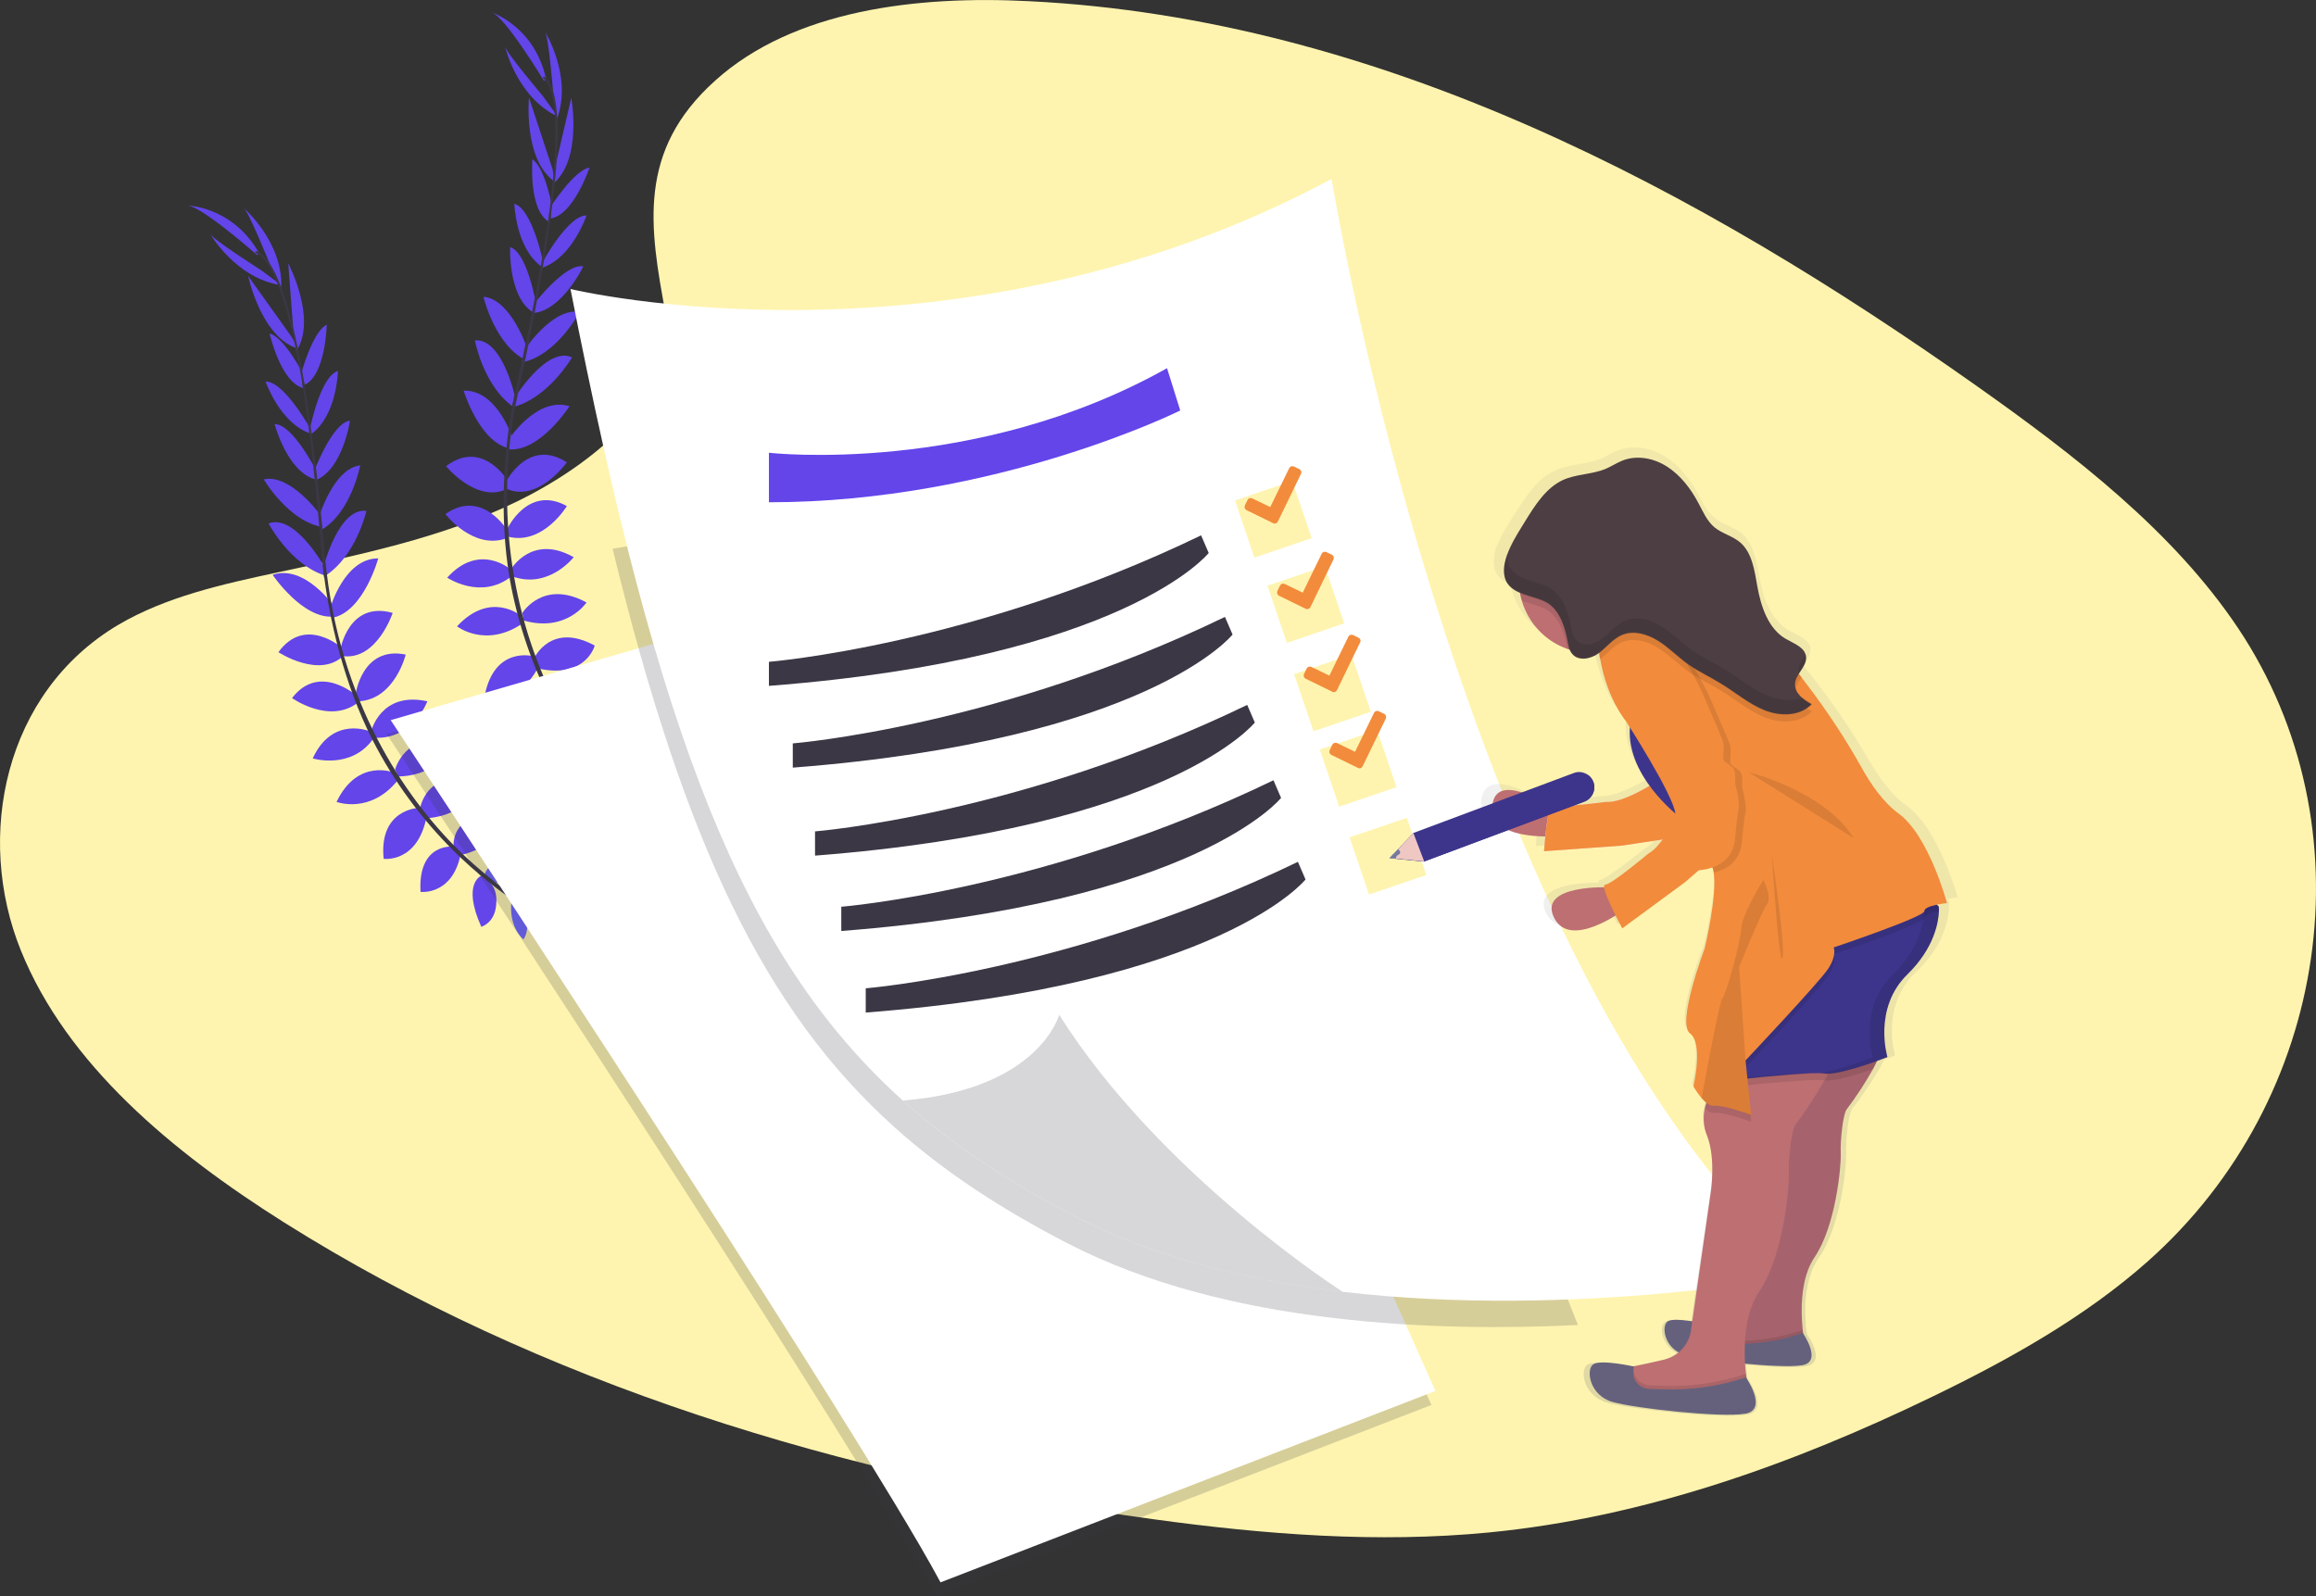 <?xml version="1.0" encoding="utf-8"?>
<!-- Generator: Adobe Illustrator 22.0.1, SVG Export Plug-In . SVG Version: 6.00 Build 0)  -->
<svg version="1.1" id="_x35_9904e4f-d552-4f96-882a-6a294bb87dd0"
	 xmlns="http://www.w3.org/2000/svg" xmlns:xlink="http://www.w3.org/1999/xlink" x="0px" y="0px" viewBox="0 0 1155.4 796.5"
	 style="enable-background:new 0 0 1155.4 796.5;" xml:space="preserve">
<rect x="0" y="0" width="1155.4" height="796.5" fill="#333333" stroke="none"/>
<style type="text/css">
	.st0{fill:#FEF4AF;enable-background:new    ;}
	.st1{fill:#6C63FF;}
	.st2{fill:#6345EA;enable-background:new    ;}
	.st3{fill:#3B3745;enable-background:new    ;}
	.st4{fill:#6345EA;}
	.st5{opacity:0.2;fill:#3B3745;enable-background:new    ;}
	.st6{fill:#FFFFFF;}
	.st7{fill:url(#SVGID_1_);}
	.st8{fill:#A5636D;}
	.st9{opacity:5.000000e-02;fill:#BE6F72;enable-background:new    ;}
	.st10{opacity:0.1;enable-background:new    ;}
	.st11{fill:#65617D;}
	.st12{fill:#BE6F72;}
	.st13{fill:#3D358B;}
	.st14{fill:none;}
	.st15{opacity:0.1;}
	.st16{fill:#F7CDDD;}
	.st17{fill:#F28B3C;}
	.st18{fill:#4C3E42;}
	.st19{fill:#EFC8C4;}
	.st20{fill:#727A9C;}
</style>
<title>to do list</title>
<path class="st0" d="M356.8,40.2C396,4.9,457.5-2.3,513.5,0.6c175.9,8.8,334.7,94.6,472.1,191.6c49.7,35.1,98.7,73,131,121.3
	c65.7,98.5,46.2,234.8-45.2,315.9c-31.1,27.6-68.8,48.8-107.5,67.5c-68.8,33.3-143,60.1-221.1,67.7c-55.7,5.4-112,1-167.4-6.6
	c-154.6-21.2-306.5-68-433.7-148.1C86,574.8,33.4,531.1,10.4,474.2S2.1,345.4,59.1,311.7c23.6-13.9,51.7-20.2,79.3-26.1
	c40.6-8.7,81.9-17.2,118.5-34.9c37.9-18.2,82.7-53.5,75.2-93.9C324.1,113.5,317.6,75.4,356.8,40.2z"/>
<path class="st1" d="M256.7,447.8c0,0,10.4-7.4,21.1-2.8c0,0-3,6.4-16.4,6.3L256.7,447.8z"/>
<path class="st1" d="M255.4,448.2c0,0-2.8,12.5,5.7,20.5c0,0,4.7-5.3-0.6-17.5L255.4,448.2z"/>
<path class="st1" d="M241.7,436.9c0,0,0.4-10.5,24.2-7.9c0,0,0.4,6.8-7.8,10.3C249.9,442.8,246,440.2,241.7,436.9z"/>
<path class="st2" d="M240.2,436.9c0,0-9.9,3.6-0.1,25.5c0,0,6.5-1.7,7.4-10.6S244.7,440,240.2,436.9z"/>
<path class="st2" d="M226.3,422.5c0,0-2-17.2,22.2-16.4c0,0,2.3,15.5-17.8,20.3L226.3,422.5z"/>
<path class="st2" d="M209.5,403.7c0,0,2.6-19.7,27-14.8c0,0,0.7,16.9-22.8,19.3L209.5,403.7z"/>
<path class="st2" d="M197.1,384c0,0,4.8-19.3,29-14.5c0,0-5,17.4-27.3,17.9L197.1,384z"/>
<path class="st2" d="M185.2,364.8c0,0,4.7-20,28-14.9c0,0-7,19.1-26.4,18.2L185.2,364.8z"/>
<path class="st2" d="M177.4,346.4c0,0,3.2-24.3,25-19.8c0,0-5.4,22.2-23.3,23.3L177.4,346.4z"/>
<path class="st2" d="M169.8,324.1c0,0,4.1-24.5,26.1-18.3c0,0-7.7,23.4-24.5,21.6L169.8,324.1z"/>
<path class="st2" d="M164.8,303.2c0,0,7-24.7,23.9-24.6c0,0-7.1,26-22.3,29.5L164.8,303.2z"/>
<path class="st2" d="M161.4,282.8c0,0,7.5-29.7,21.4-27.9c0,0-5.1,22.6-20.7,32.5L161.4,282.8z"/>
<path class="st2" d="M159,258.4c0,0,7.2-24.7,20.7-26.2c0,0-4.6,24.3-20.1,32.6L159,258.4z"/>
<path class="st2" d="M156.5,235.7c0,0,9.2-24.9,18.1-25.8c0,0-3.5,24.2-17.1,29.7L156.5,235.7z"/>
<path class="st2" d="M154.5,214.5c0,0,5.2-26.8,14.1-29.4c0,0-0.4,21.8-13.1,31.3L154.5,214.5z"/>
<path class="st2" d="M150.1,186.9c0,0,5.7-21.4,12.9-24.9c0,0-0.5,25-11,30L150.1,186.9z"/>
<path class="st2" d="M146.6,168.7l-2.8-37.3c0,0,14.6,27.7,4,43.8L146.6,168.7z"/>
<path class="st2" d="M134.7,132c0,0-10.8-26.9-13.2-28.3c0,0,19.8,17,18.8,39.8L134.7,132z"/>
<path class="st2" d="M225.6,422.4c0,0-17.2-1.6-15.8,22.6c0,0,15.6,1.9,19.9-18.3L225.6,422.4z"/>
<path class="st2" d="M208.7,403.1c0,0-19.8,0.7-17.3,25.4c0,0,16.8,2.3,21.4-20.9L208.7,403.1z"/>
<path class="st2" d="M196.9,385.6c0,0-18.3-7.8-29,14.5c0,0,16.9,6.4,30.7-11L196.9,385.6z"/>
<path class="st2" d="M184.8,365c0,0-18.8-8.3-28.8,13.4c0,0,19.4,5.9,30.4-10.1L184.8,365z"/>
<path class="st2" d="M177.6,346.9c0,0-18.4-16.3-31.9,1.4c0,0,18.6,13.2,32.8,2.3L177.6,346.9z"/>
<path class="st2" d="M170.8,323.4c0,0-18.5-16.6-31.9,2c0,0,20.6,13.5,32.6,1.6L170.8,323.4z"/>
<path class="st2" d="M166.6,302.5c0,0-14.6-21.1-30.6-15.7c0,0,15.1,22.4,30.6,20.8L166.6,302.5z"/>
<path class="st2" d="M161.8,282.7c0,0-14.9-26.7-27.8-21.5c0,0,10.8,20.6,28.3,26L161.8,282.7z"/>
<path class="st2" d="M159.9,257c0,0-15.1-20.9-28.3-17.8c0,0,12.5,21.3,29.9,23.9L159.9,257z"/>
<path class="st2" d="M157.9,235.1c0,0-11.9-23.6-20.9-23.5c0,0,6.2,23.7,20.3,27.6L157.9,235.1z"/>
<path class="st2" d="M154.9,214c0,0-13.2-23.9-22.4-23.6c0,0,7.1,20.6,22.1,25.8L154.9,214z"/>
<path class="st2" d="M152.1,188.2c0,0-9.9-19.8-17.6-21.8c0,0,5.5,24.4,16.8,27.2L152.1,188.2z"/>
<path class="st2" d="M145.5,168.1l-21.7-30.4c0,0,6.4,30.6,24.9,36.3L145.5,168.1z"/>
<path class="st2" d="M130.1,134.7c0,0-24.4-15.5-25.4-18.2c0,0,13,22.6,35.7,25.8L130.1,134.7z"/>
<path class="st2" d="M128.4,127.4c0,0-28.4-25.2-35.3-24.9c0,0,22.6,0.2,36,23.5L128.4,127.4z"/>
<path class="st3" d="M152,192.2l-1,0.2c-6.7-40.1-15.1-63.5-23.7-66.2l0.3-1C136.7,128,145.2,151.2,152,192.2z"/>
<path class="st3" d="M163.2,288.1l-1.5,0.2c-0.5-3.7-0.9-7.6-1.2-11.4c-2.7-33.3-6.1-63.8-9.9-86.6l0.8-1.1
	c3.8,22.9,7.9,54.3,10.6,87.6C162.4,280.6,162.8,284.4,163.2,288.1z"/>
<path class="st3" d="M285.5,465.9c-0.3-0.1-27.2-10.9-55.8-38.1c-16.7-15.9-30.9-34.4-41.8-54.7c-13.7-25.4-22.7-57-26.5-87.8
	l1.6,0.7c8.5,69.2,41.9,115.4,68,140.3c28.3,26.9,55,37.7,55.2,37.8L285.5,465.9z"/>
<path class="st4" d="M298.5,384.5c0,0,12.1-4,21,3.6c0,0-4.8,5.2-17.5,1.1L298.5,384.5z"/>
<path class="st4" d="M297.2,384.5c0,0-6.3,11.1-0.7,21.3c0,0,6-3.6,4.6-16.9L297.2,384.5z"/>
<path class="st4" d="M287.5,369.6c0,0,3.5-9.9,25.5-0.4c0,0-1.6,6.6-10.5,7.5S290.6,374,287.5,369.6z"/>
<path class="st4" d="M286.1,369.1c0,0-10.5,0.5-7.7,24.3c0,0,6.8,0.3,10.2-7.9S289.4,373.4,286.1,369.1z"/>
<path class="st4" d="M277,351.2c0,0,3.2-17,26.1-9c0,0-2.4,15.5-23,14.1L277,351.2z"/>
<path class="st4" d="M266.6,328.2c0,0,8.3-18,30.1-6.1c0,0-4.3,16.4-27.5,11.6L266.6,328.2z"/>
<path class="st4" d="M260.6,305.8c0,0,10.4-17,32-5.2c0,0-10,15.1-31.4,9L260.6,305.8z"/>
<path class="st4" d="M255,283.9c0,0,10.4-17.7,31.2-5.9c0,0-12.4,16.1-30.6,9.6L255,283.9z"/>
<path class="st4" d="M253,264c0,0,10.3-22.3,29.8-11.5c0,0-11.8,19.6-29.2,15.3L253,264z"/>
<path class="st4" d="M252.4,240.4c0,0,11.2-22.2,30.4-9.7c0,0-14.3,20-29.8,13.3L252.4,240.4z"/>
<path class="st4" d="M253.9,219.1c0,0,14-21.5,30.2-16.4c0,0-14.6,22.7-30.1,21.5L253.9,219.1z"/>
<path class="st4" d="M256.7,198.6c0,0,16-26.1,28.7-20.3c0,0-11.6,20.1-29.4,24.8L256.7,198.6z"/>
<path class="st4" d="M261.6,174.6c0,0,14.2-21.5,27.6-18.9c0,0-11.6,21.8-28.9,25.1L261.6,174.6z"/>
<path class="st4" d="M266,152.1c0,0,16.1-21,25-19.2c0,0-10.5,22.1-25.1,23.3L266,152.1z"/>
<path class="st4" d="M270.4,131.3c0,0,12.9-24,22.2-23.8c0,0-6.9,20.7-21.8,26L270.4,131.3z"/>
<path class="st4" d="M274.4,103.6c0,0,11.9-18.7,19.7-20c0,0-7.9,23.7-19.4,25.4L274.4,103.6z"/>
<path class="st4" d="M276.5,85.2l8.5-36.4c0,0,5.7,30.8-9.2,43L276.5,85.2z"/>
<path class="st4" d="M276,46.7c0,0-2.3-28.9-4.2-31c0,0,13.9,22.1,6.1,43.6L276,46.7z"/>
<path class="st4" d="M276.4,351c0,0-16-6.6-21.8,16.9c0,0,14.3,6.5,24.4-11.6L276.4,351z"/>
<path class="st4" d="M266,327.4c0,0-19.1-5.2-24.1,19.2c0,0,15.3,7.2,26.6-13.6L266,327.4z"/>
<path class="st4" d="M260,307.3c0,0-15.2-12.9-32,5.2c0,0,14.2,11.1,32.6-1.4L260,307.3z"/>
<path class="st4" d="M254.6,284c0,0-15.5-13.5-31.5,4.2c0,0,16.8,11.4,32-0.6L254.6,284z"/>
<path class="st4" d="M253.1,264.6c0,0-12.7-21-30.9-8.1c0,0,13.9,18.2,30.7,12L253.1,264.6z"/>
<path class="st4" d="M253.5,240.1c0,0-12.7-21.4-31-7.5c0,0,15.6,19,30.7,11.2L253.5,240.1z"/>
<path class="st4" d="M255.8,218.9c0,0-7.6-24.5-24.5-24c0,0,7.8,25.9,23.1,28.9L255.8,218.9z"/>
<path class="st4" d="M257.1,198.6c0,0-6.3-29.9-20.2-28.8c0,0,4.2,22.8,19.3,33.3L257.1,198.6z"/>
<path class="st4" d="M262.9,173.5c0,0-8.2-24.4-21.7-25.4c0,0,5.6,24.1,21.4,31.8L262.9,173.5z"/>
<path class="st4" d="M267.5,152c0,0-4.4-26.1-13-28.7c0,0-1.1,24.5,11.2,32.4L267.5,152z"/>
<path class="st4" d="M271,130.9c0,0-5.5-26.8-14.4-29.2c0,0,0.6,21.8,13.4,31.2L271,130.9z"/>
<path class="st4" d="M275.9,105.6c0,0-3.6-21.9-10.3-26.1c0,0-2,24.9,8,31L275.9,105.6z"/>
<path class="st4" d="M275.6,84.2l-11.7-35.5c0,0-3,31.1,13,42.1L275.6,84.2z"/>
<path class="st4" d="M270.8,47.9c0,0-18.7-22.1-18.9-24.9c0,0,5.7,25.4,26.4,35.2L270.8,47.9z"/>
<path class="st4" d="M271.4,40.4c0,0-19.6-32.5-26.3-34.3c0,0,21.5,6.9,27.3,33.2L271.4,40.4z"/>
<path class="st3" d="M274.6,109.2l-1-0.1c5.5-40.2,4.5-65.2-2.9-70.2l0.6-0.8C279.2,43.4,280.3,68.1,274.6,109.2z"/>
<path class="st3" d="M256.8,204.2l-1.5-0.3c0.7-3.7,1.4-7.5,2.3-11.2c7.3-32.6,13.1-62.7,16.3-85.6l1.1-0.8
	c-3.2,23-8.6,54.1-15.9,86.8C258.3,196.7,257.5,200.5,256.8,204.2z"/>
<path class="st3" d="M320.7,410.3c-0.2-0.2-22.7-18.5-42-53c-11.3-20.2-19.2-42-23.7-64.7c-5.5-28.3-4.7-61.1,0.8-91.7l1.3,1.1
	c-12.5,68.6,5.7,122.7,23.2,154.2c19,34.1,41.3,52.3,41.5,52.5L320.7,410.3z"/>
<path class="st5" d="M714.1,701l-100.3,38.8l-146.6,56.7c-5.5-10.3-13.7-24.3-23.8-41c-34.7-57.5-92.2-147.1-143.3-225.7
	c-57.6-88.6-107.2-163.5-107.2-163.5l35.9-10.4L522,270.8L714.1,701z"/>
<path class="st6" d="M716.1,694l-100.3,38.8l-146.6,56.7c-5.5-10.3-13.7-24.3-23.8-41c-34.7-57.5-92.2-147.1-143.3-225.7
	c-57.6-88.6-107.2-163.5-107.2-163.5l35.9-10.4L524,263.8L716.1,694z"/>
<path class="st5" d="M787.2,661.1c-36.7,1.8-79.1,1.6-121.9-3.5c-46.2-5.4-92.7-16.6-132.6-37.2c-33.3-17.2-61.8-35.8-86.7-58.2
	C381.5,504.1,341.5,421,305.6,273.8L612.9,221L787.2,661.1z"/>
<path class="st6" d="M901.5,635.8c0,0-114.9,22.5-231.8,8.7c-46.2-5.5-92.7-16.6-132.6-37.2c-33.3-17.2-61.8-35.8-86.7-58.2
	c-80-72-122.2-182.2-165.8-404.9c0,0,191,46.1,379.7-54.9C664.5,89.3,728.1,486.6,901.5,635.8z"/>
<path class="st5" d="M669.8,644.5c-46.2-5.5-92.7-16.6-132.6-37.2c-33.3-17.2-61.8-35.8-86.7-58.2c68.1-5.5,77.9-42.8,77.9-42.8
	C578.9,586.5,669.8,644.5,669.8,644.5z"/>
<path class="st2" d="M383.6,225.9c0,0,102.6,11.7,198.6-42.2l6.6,21.1c0,0-91.9,45.8-205.2,45.8V225.9z"/>
<path class="st3" d="M383.6,330.2c0,0,102-8.2,215.6-63.1l3.8,8.8c0,0-41.8,52.6-219.4,66.3V330.2z"/>
<path class="st3" d="M395.6,370.9c0,0,102-8.2,215.5-63.1l3.8,8.8c0,0-41.8,52.6-219.4,66.4V370.9z"/>
<path class="st3" d="M406.7,414.8c0,0,102-8.2,215.5-63.1l3.8,8.8c0,0-41.8,52.6-219.4,66.4V414.8z"/>
<path class="st3" d="M419.8,452.4c0,0,102-8.2,215.5-63.1l3.8,8.8c0,0-41.8,52.6-219.4,66.4V452.4z"/>
<path class="st3" d="M431.9,493.1c0,0,102-8.2,215.6-63.1l3.8,8.8c0,0-41.8,52.6-219.4,66.4L431.9,493.1z"/>
<rect x="620" y="243.8" transform="matrix(0.947 -0.322 0.322 0.947 -49.545 218.475)" class="st0" width="30.2" height="30.1"/>
<rect x="636.2" y="286.3" transform="matrix(0.947 -0.322 0.322 0.947 -62.362 225.973)" class="st0" width="30.2" height="30.1"/>
<rect x="662.3" y="368" transform="matrix(0.947 -0.322 0.322 0.947 -87.302 238.72)" class="st0" width="30.2" height="30.1"/>
<rect x="677.2" y="411.8" transform="matrix(0.947 -0.322 0.322 0.947 -100.637 245.873)" class="st0" width="30.2" height="30.1"/>
<rect x="649.5" y="330.4" transform="matrix(0.947 -0.322 0.322 0.947 -75.871 232.593)" class="st0" width="30.2" height="30.1"/>
<linearGradient id="SVGID_1_" gradientUnits="userSpaceOnUse" x1="880.095" y1="37.525" x2="880.095" y2="520.159" gradientTransform="matrix(1 0 0 -1 -22.3 743.311)">
	<stop  offset="0" style="stop-color:#808080;stop-opacity:0.25"/>
	<stop  offset="0.54" style="stop-color:#808080;stop-opacity:0.12"/>
	<stop  offset="1" style="stop-color:#808080;stop-opacity:0.1"/>
</linearGradient>
<path class="st7" d="M972.4,449.6l-1.1-1c2.8-0.6,5.4-0.8,5.4-0.8s-9.5-34.3-25.4-45.7c-7.9-5.6-14.5-15.1-19.1-23.1
	c-8.5-14.6-18-28.6-28.5-41.8l-2.9-3.6l-1.2-1.6c1.7-2.6,3.8-5.1,3.6-8.1c0,0,0,0,0-0.1c0-0.2,0-0.3,0-0.5c0-0.4-0.1-0.7-0.2-1.1
	l-0.1,0.2c-1.3-3.9-6.5-5.6-10.4-7.8c-9-5.1-12.8-16.1-14.8-26.5c-1.5-8-2.7-17-9-22.1c-4-3.3-9.4-4.4-13.5-7.7
	c-3.8-3.1-6-7.9-8.3-12.2c-4-7.2-9.3-14-16.2-18.3s-15.8-6-23.5-3.1c-2.9,1.1-5.6,2.9-8.5,4.1c-7.2,3-15.5,2.6-22.6,5.8
	c-8.8,3.9-14.5,12.5-19.7,20.7c-2.7,4.2-6.9,10.4-9.3,16.7c0-0.2,0-0.4,0-0.6c-1.2,2.7-1.8,5.7-1.9,8.7c0,1.3,0.1,2.5,0.4,3.8
	c1.1,4,4.3,6.2,8.1,7.8c0.2,1.3,0.5,2.5,0.9,3.8c3.5,11.5,12.4,20.7,23.9,24.4c0.3,0.1,0.7,0.2,1,0.3c0.3,0.8,0.7,1.5,1.2,2.2
	c3.2,4,9.6,2.9,13.8,0c0.2-0.1,0.3-0.2,0.5-0.4c0,0.6,0.1,1.1,0.2,1.7c0.1,0.5,0.2,1,0.3,1.4c3.8,20.2,13.3,31.1,13.3,31.1
	s0.9,1.3,2.3,3.6c-0.8,11.1,4.3,21.3,10.2,29.2c-5.1,2.9-16,8.7-22.8,8.2c0,0-24.8,3.2-27.7,1.6c-0.4-0.2-0.8,0.1-1.1,0.8
	c-6.8-4.2-28.7-16.2-30.6-0.8c-1.7,14,18.2,15.8,27.7,15.9c-0.4,4.1-0.7,7.4-0.7,7.4l40.8-2.8l21.2-3.1c-2.3,3.1-5,5.9-7.6,7.2
	c0,0-19.2,15.5-22.5,15.7c-0.5,0-0.6,0.5-0.5,1.2c-8.1,0-33.2,1.2-26.2,15.2c6.3,12.7,24.2,3.9,32.2-0.9c1.9,3.7,3.5,6.6,3.5,6.6
	l32.9-23.5l7.1-6c2.4-0.1,4.8-0.6,7.1-1.4c0,0.1,0.1,0.2,0.1,0.3c0.3,0.7,0.4,1.5,0.6,2.3c2,11.5-4.7,38.3-4.7,38.3
	s-14.8,37.7-7.7,42.8c7.1,5.1,1.8,26.8,1.8,26.8c1.2,2.1,2.7,4.1,4.3,5.9l0,0c0.8,0.9,1.6,1.7,2.5,2.4c-0.3,0.9-0.6,1.8-0.8,2.8
	c-1.1,4.6-0.7,9.5,1.2,13.8c4.9,11.8,1.9,29,1.9,29l-9.6,64.7c-4.6-0.7-10.5-1.3-12.8,0c-3.4,1.9-2.3,11.5,5.6,15.7
	c-2.4,1.8-5.2,3.1-8.1,3.7c-7,1.6-11.9,2.6-15.2,3.2c-0.2,0-16.8-3.7-21.1-1.2s-2.2,15.8,9.9,19.1c11.9,3.2,56.1,7.9,68.8,6l0.8-0.1
	c10.8-2.1,1.3-16.4,0.1-18.1c-0.1-0.6-0.2-1.2-0.2-1.8c-0.2-1.5-0.3-3.2-0.4-5c12.1,1.1,24,1.7,29.5,0.8c0.3,0,0.5-0.1,0.7-0.1
	c9.6-1.9,1.2-14.5,0.1-16c0-0.4-0.1-0.8-0.2-1.2v-0.1c0-0.3-0.1-0.6-0.1-0.9s0-0.5-0.1-0.8s0-0.5-0.1-0.7c0-0.5-0.1-1-0.1-1.5
	c0-0.2,0-0.4,0-0.7c0-0.4,0-0.8-0.1-1.2c0-0.2,0-0.4,0-0.7c0-0.6,0-1.2-0.1-1.8c0-0.2,0-0.3,0-0.5c0-0.5,0-1,0-1.5
	c0-0.2,0-0.5,0-0.7c0-0.5,0-1.1,0-1.6c0-0.2,0-0.3,0-0.5c0-0.7,0.1-1.4,0.1-2l0.1-0.7c0-0.5,0.1-1,0.1-1.5c0-0.2,0-0.5,0.1-0.8
	c0.1-0.7,0.2-1.4,0.3-2.1c0-0.2,0.1-0.4,0.1-0.6c0.1-0.5,0.2-1.1,0.3-1.6c0-0.3,0.1-0.5,0.2-0.8c0.1-0.6,0.3-1.2,0.4-1.7
	c0-0.2,0.1-0.3,0.1-0.5c0.2-0.7,0.4-1.4,0.6-2.1c0.1-0.2,0.2-0.5,0.2-0.7c0.2-0.5,0.3-1,0.5-1.5l0.2-0.6c0.3-0.7,0.6-1.3,0.9-2
	c0.1-0.2,0.2-0.3,0.3-0.5c0.2-0.5,0.5-1,0.8-1.5l0.3-0.6c0.4-0.6,0.8-1.3,1.2-1.9c11-15.7,13.9-45.9,13.6-52.5s1.3-20.2,3.3-22.2
	c1.3-1.3,9-12,13.6-20.1c0.8-1.5,1.5-2.9,2.1-4.1c3.3-1.1,5.4-2,5.4-2l0,0l0,0c-1.1-4.2-1.7-8.5-1.6-12.9
	c0.1-8.5,2.4-19.7,12.1-28.8c14.3-13.4,16.2-26.8,16.4-31.9c0-0.4,0-0.7,0-1C972.5,450,972.4,449.6,972.4,449.6z"/>
<path class="st8" d="M934.4,533.4c-3.9,6.9-8.2,13.6-13,19.9c-1.9,2-3.4,15.5-3.1,22s-2.5,36.4-13,51.9s-5.1,42.3-5.1,42.3
	l-16.8,5.9h-20.2l-13.9-4.1l-3.7-10.1c0,0,4.9-0.8,17-3.6c6.9-1.4,12-7.2,12.5-14.3l8.5-59.4c0,0,2.5-15-1.6-25.4
	c-2.4-5.9-1.9-12.6,1.4-18.1l0.3-0.4c0,0,13.1-10.4,26.5-16.9c11.8-5.7,23.9-8.4,27.3,1.7C938,526.1,936.5,529.4,934.4,533.4z"/>
<path class="st9" d="M934.4,533.4c-3.9,6.9-8.2,13.6-13,19.9c-1.9,2-3.4,15.5-3.1,22s-2.5,36.4-13,51.9c-7.4,10.9-6.9,27.5-6,36.3
	c0.4,3.7,0.9,6,0.9,6l-16.8,5.9h-20.1l-13.9-4.1l-3.7-10.1c0,0,1.2-0.2,4-0.7s7-1.5,13.1-2.9c6.9-1.4,12-7.3,12.5-14.3l8.5-59.4
	c0,0,2.5-15-1.6-25.4c-2.4-5.9-1.9-12.6,1.4-18.1l0.3-0.4c0,0,13.1-10.4,26.5-16.9c11.8-5.7,23.9-8.4,27.3,1.7
	C938,526.1,936.5,529.4,934.4,533.4z"/>
<path class="st10" d="M900.2,669.5l-16.8,5.9h-20.2l-13.9-4.2l-3.7-10.1c0,0,1.2-0.2,4-0.7c-0.4,3.8,2.1,7.3,5.8,8.2l7.9,0.3
	c1.1,0,2.2,0.1,3.3,0.1c11.1,0,22.1-1.8,32.6-5.4C899.7,667.2,900.2,669.5,900.2,669.5z"/>
<path class="st11" d="M863.4,670.5l-7.9-0.3c0,0-7.4-1.6-5.6-9.9c0,0-14.2-3.2-17.8-1.1s-1.9,13.9,8.4,16.8
	c10,2.8,47.5,6.9,58.2,5.2l0.7-0.1c9.8-2,0-16,0-16l0,0C887.8,669.1,875.6,670.9,863.4,670.5z"/>
<path class="st12" d="M912,535.7c-0.5,1.1-1.1,2.2-1.8,3.3c-5,9-12.9,20.3-14.3,21.8c-2.1,2.3-3.8,17.5-3.5,24.9
	s-2.8,41.1-14.7,58.6c-6.1,9-7.4,21.2-7.3,31.1c0,3.3,0.2,6.7,0.6,10c0.4,4.1,1,6.6,1,6.6l-18.9,6.6h-22.8l-15.7-4.7l-4.1-11.4
	c0,0,1.4-0.2,4.5-0.8s7.9-1.6,14.7-3.2c7.8-1.6,13.5-8.2,14.1-16.1l9.6-67.1c0,0,2.8-17-1.8-28.7c-1.8-4.3-2.1-9.1-1.1-13.7
	c0.6-2.6,1.6-5,3-7.2c0,0,3.7-2.9,9.2-6.7c2.4-1.7,5.3-3.5,8.3-5.4c13.4-8.3,30.9-16.7,39.3-10.6c1.9,1.4,3.2,3.4,3.9,5.6
	C914.5,529.8,913.6,532.4,912,535.7z"/>
<path class="st10" d="M871.9,692l-18.9,6.6h-22.7l-15.7-4.7l-4.1-11.4c0,0,1.4-0.2,4.5-0.8c-0.4,2.8,0.6,5.5,2.7,7.4
	c1.6,1.3,3.6,2.1,5.6,2.1l7.2,0.2c1.2,0,2.5,0.1,3.8,0.1c12.5,0,24.9-2.1,36.8-6.1C871.4,689.5,871.9,692,871.9,692z"/>
<path class="st11" d="M830.4,693.2l-7.2-0.2c-2.1,0-4.1-0.8-5.7-2.1c-1.8-1.6-3.4-4.4-2.4-9.1c0,0-16-3.6-20.1-1.2
	s-2.1,15.7,9.5,18.9c11.3,3.2,53.6,7.8,65.7,5.9l0.8-0.1c11-2.3,0-18.1,0-18.1l0,0C858,691.6,844.2,693.6,830.4,693.2z"/>
<path class="st10" d="M934.4,533.4c-6.8,2.4-16.9,5.6-22.4,5.7c-0.6,0-1.1,0-1.7-0.1l0,0c-3.9-0.5-15.8,0.3-26.7,1.3
	c-4.4,0.4-8.6,0.8-12.1,1.2c-5.2,0.5-8.8,0.9-8.8,0.9V539c2.4-1.7,5.3-3.5,8.3-5.4c13.4-8.3,30.9-16.7,39.3-10.6
	c11.8-5.7,23.9-8.4,27.3,1.7C938,526.1,936.5,529.4,934.4,533.4z"/>
<path class="st13" d="M967.3,454.6c-0.2,5.1-2.1,18.2-15.7,31.5c-17.4,17-10,41.3-10,41.3s-20.7,8.1-29.6,8.3c-0.6,0-1.1,0-1.7-0.1
	c-5.4-0.8-26.6,1.2-38.9,2.5c-5.2,0.5-8.8,0.9-8.8,0.9v-72l95.9-23.3l8.7,8.6C967.3,453.1,967.3,453.8,967.3,454.6z"/>
<path class="st14" d="M933.2,525.1"/>
<g class="st15">
	<path d="M864.2,538.2l-1.6,0.2v0.8c0,0,3.6-0.4,8.8-0.9c8.8-0.9,22.2-2.1,31.1-2.5C896.3,535.1,876,537,864.2,538.2z"/>
	<path d="M967.2,452.5l-8.7-8.7l-5.8,1.5l7.3,7.2c0,0.7,0,1.4,0,2.2c-0.2,5.1-2.1,18.2-15.7,31.5c-17.4,16.9-10,41.3-10,41.3
		s-17.1,6.7-26.9,8.1c0.9,0,1.9,0,2.8,0.2c0.6,0.1,1.1,0.1,1.7,0.1c8.9-0.2,29.6-8.3,29.6-8.3s-7.4-24.3,10-41.3
		c13.6-13.3,15.5-26.5,15.7-31.5C967.3,453.9,967.3,453.2,967.2,452.5z"/>
</g>
<path class="st12" d="M775.6,403.7c0,0-29-20.1-31.1-2s31.1,15.5,31.1,15.5V403.7z"/>
<path class="st16" d="M825.6,390.4c0,0-15.7,10.4-24.4,9.7c0,0-23.7,3.2-26.5,1.6s-4.4,23-4.4,23l39-2.8l25-3.8
	c0,0,12.5-7.6,12.5-14.2S825.6,390.4,825.6,390.4z"/>
<path class="st17" d="M825.6,390.4c0,0-15.7,10.4-24.4,9.7c0,0-23.7,3.2-26.5,1.6s-4.4,23-4.4,23l39-2.8l25-3.8
	c0,0,12.5-7.6,12.5-14.2S825.6,390.4,825.6,390.4z"/>
<path class="st12" d="M802.6,442.7c0,0-35.3-1.5-27.4,15c7.9,16.5,34.6-3.5,34.6-3.5L802.6,442.7z"/>
<path class="st13" d="M838,407.7c0,0-28.6-21.4-24.6-47.4s24.6,19.9,24.6,19.9V407.7z"/>
<path class="st12" d="M830.1,289.6c0,9.4-3.7,18.4-10.2,25.1c-1.6,1.7-3.3,3.1-5.2,4.5c-3.6,2.5-7.6,4.4-11.9,5.5
	c-1.7,0.4-3.4,0.7-5.1,0.9c-1.2,0.1-2.5,0.2-3.8,0.2c-4.1,0-8.1-0.7-11.9-2c-18.8-6.6-28.8-27.2-22.2-46s27.2-28.8,46-22.2
	C820.4,260.6,830.1,274.3,830.1,289.6L830.1,289.6z"/>
<path class="st10" d="M967.3,454.6c-3.2,0.6-7.2,1.7-7.2,3.4c0,2.8-45.2,18.1-45.2,18.1s1.7,3.9-2.8,10.7s-41.2,45.7-41.2,45.7
	l0.1,1.2l0.5,4.5l2.2,21.5c0,0-14.1-5.1-18.6-4.5c-1.5,0.2-3-0.8-4.5-2.1c0.6-2.6,1.6-5,3-7.2c0,0,3.7-2.9,9.2-6.7v-72l95.9-23.3
	l8.7,8.6C967.3,453.1,967.3,453.9,967.3,454.6z"/>
<path class="st17" d="M971.3,450.6c0,0-11.3,1.1-11.3,4s-45.2,18.1-45.2,18.1s1.7,3.9-2.8,10.7s-41.2,45.7-41.2,45.7l2.8,27.1
	c0,0-14.1-5.1-18.6-4.5c-2,0.2-4.2-1.6-6.1-3.8c-1.5-1.8-2.9-3.8-4.1-5.8c0,0,5.1-21.5-1.7-26.5c-6.8-5.1,7.3-42.3,7.3-42.3
	s6.4-26.5,4.5-37.9c-0.1-0.8-0.3-1.5-0.5-2.2c0-0.1,0-0.2-0.1-0.2c-4-10.9-47.4-102-47.4-102c0-2.6,0.2-5.2,0.5-7.7
	c0.1-0.7,0.2-1.5,0.3-2.2c0.2-1.3,0.5-2.7,0.9-4c0.2-0.8,0.5-1.7,0.8-2.5c1.3-3.4,3.4-6.1,6.5-6.1c0,0,3.4-3.8,11.3-4.8
	c5.8-0.8,14.1,0,25.4,4.8c26.5,11.3,32.8,11.9,32.8,11.9l13.3,17.5l2.7,3.6c10,13.1,19.1,26.9,27.2,41.3c4.4,8,10.7,17.3,18.3,22.9
	C962.3,416.7,971.3,450.6,971.3,450.6z"/>
<path class="st10" d="M872.4,385.3c0,0,37.7,9.3,52.3,32.8L872.4,385.3z"/>
<path class="st10" d="M884,426.6c0,0,7.1,47.9,5.2,51.5S884,426.6,884,426.6z"/>
<path class="st10" d="M881.5,451.2c-2.7,3.6-13.9,31.3-13.9,31.3l3.2,46.6l2.8,27.1c0,0-14.1-5.1-18.6-4.5c-2,0.2-4.3-1.6-6.1-3.8
	c2.9-15.9,9.2-49.1,10.3-49.7c1.5-0.8,9.1-27.5,9.5-35s11-24.1,11-24.1S884.2,447.6,881.5,451.2z"/>
<path class="st10" d="M870.8,405.4c-0.7,2.1-1.8,14.4-1.8,14.4c-0.8,10.8-9,14.4-14,15.5c-0.1-0.8-0.3-1.5-0.5-2.2
	C851,423.5,807,330.9,807,330.9c0-4.7,0.6-9.4,1.8-13.9c9.6-2.8,24.8,1.5,24.8,1.5c4.4-0.6,18.7,27.9,18.7,27.9s9.5,21.8,10.6,24.8
	s0,7.8,0.4,9.5s4.9,3.2,5.5,5.5s0.2,7,0.6,7.8S871.5,403.3,870.8,405.4z"/>
<path class="st17" d="M867.4,403.7c-0.7,2.1-1.8,14.4-1.8,14.4c-0.6,9-6.4,13-11.3,14.7c-2.2,0.8-4.5,1.2-6.8,1.4l-6.8,5.9
	l-31.4,23.1c0,0-11.7-21.7-8.5-21.8s21.5-15.5,21.5-15.5c5.6-3,11.2-13,13.8-18.1c-0.2-0.6-0.3-1.2-0.3-1.9
	c-1.1-9.6-24.8-46.3-24.8-46.3s-9.2-10.8-12.7-30.8c-0.1-0.5-0.2-0.9-0.3-1.4c-0.1-0.6-0.2-1.3-0.2-1.9c-0.4-7.7,5.2-10.5,11.8-11.1
	l0,0c3.5-0.3,7-0.2,10.4,0.3c3.4,0.4,6.8,1.1,10.2,2c2.8-0.4,9.8,11.4,14.4,19.8l0,0c2.5,4.5,4.2,8.1,4.2,8.1s9.5,21.8,10.6,24.8
	s0,7.9,0.4,9.5s4.9,3.2,5.5,5.5s0.2,7,0.6,7.8S868.1,401.6,867.4,403.7z"/>
<path class="st10" d="M903.9,354.9c-6,6.1-15.7,6.1-23.5,3s-14.4-8.8-21.6-13.2c-4.7-2.9-9.6-5.2-14.2-8.1l0,0
	c-0.7-0.4-1.3-0.9-2-1.3c-5.3-3.8-9.9-8.6-15.4-12c-3.7-2.5-8-3.8-12.4-4c-2,0-4.1,0.4-5.9,1.2c-0.3,0.1-0.7,0.3-1,0.5
	c-1.8,1-3.5,2.3-5,3.8c-1.6,1.4-3,2.9-4.7,4.2c-0.1-0.5-0.2-0.9-0.3-1.4c-0.1-0.6-0.2-1.3-0.2-1.9c-1.2,0.1-2.5,0.2-3.8,0.2
	c-4.1,0-8.1-0.7-11.9-2c0-0.1,0-0.3-0.1-0.5c-1.3-7.1-3.8-14.7-9.5-18.7c-3.3-2.3-8.6-3.3-13.2-5c-5.5-19.2,5.6-39.2,24.8-44.7
	c19.2-5.5,39.2,5.6,44.7,24.8c2.3,7.9,1.8,16.3-1.4,23.9c5.8-0.8,14.1,0,25.4,4.8c26.5,11.3,32.8,11.9,32.8,11.9l13.3,17.5
	c-1.4,2.2-3.1,4.4-3.2,6.9C895.3,349.3,899.9,352.6,903.9,354.9z"/>
<path class="st18" d="M772.5,301.2c5.7,4,8.2,11.5,9.5,18.6c0.4,2.2,0.8,4.6,2.2,6.3c3,3.9,9.2,2.8,13.1,0s7.1-7.1,11.5-9.1
	c5.9-2.7,12.8-0.7,18.3,2.7s10.1,8.3,15.4,12c5.2,3.6,10.9,6.2,16.2,9.5c7.2,4.4,13.8,10.1,21.6,13.2s17.5,3.1,23.5-3
	c-4-2.2-8.6-5.5-8.3-10.3s5.8-8.3,5.5-13.2s-6.1-6.8-10.2-9.2c-8.6-5-12.3-16-14.1-26.1c-1.4-7.9-2.6-16.8-8.5-21.9
	c-3.8-3.3-9-4.4-12.9-7.6c-3.7-3.1-5.7-7.8-8-12.1c-3.8-7.2-8.9-13.8-15.5-18.1s-15.1-6-22.4-3.1c-2.8,1.1-5.3,2.8-8.1,4
	c-6.9,3-14.8,2.6-21.6,5.7c-8.4,3.9-13.8,12.4-18.8,20.5c-4.2,6.9-12.6,19.1-10.2,28.1C753.1,297.4,766.2,296.9,772.5,301.2z"/>
<g class="st15">
	<path d="M901.1,327.5c0-0.4-0.1-0.7-0.2-1.1c-1.5,2.4-3.4,4.7-3.6,7.5c0,0.6,0,1.3,0.2,1.9C899.1,333.1,901.3,330.6,901.1,327.5z"
		/>
	<path d="M882.1,347.2c-7.8-3.1-14.4-8.8-21.6-13.2c-5.4-3.3-11.1-5.9-16.3-9.5c-5.3-3.8-9.9-8.6-15.4-12s-12.4-5.4-18.3-2.7
		c-4.4,2-7.5,6.2-11.5,9.1s-10.1,4-13.1,0c-1.4-1.8-1.8-4.1-2.2-6.3c-1.3-7.1-3.8-14.6-9.5-18.6c-6.2-4.4-19.4-3.9-21.8-13
		c-0.4-1.6-0.5-3.3-0.3-5c-1.5,4.1-2.3,8.2-1.4,11.8c2.4,9.2,15.6,8.7,21.8,13c5.7,4,8.2,11.5,9.5,18.6c0.4,2.2,0.8,4.6,2.2,6.3
		c3,3.9,9.2,2.8,13.1,0s7.1-7.1,11.5-9.1c5.9-2.6,12.8-0.7,18.3,2.7s10.1,8.3,15.4,12c5.2,3.6,10.9,6.2,16.2,9.5
		c7.2,4.4,13.8,10.1,21.6,13.2s17.5,3.1,23.5-3c-1.5-0.8-3-1.8-4.4-2.9C894.1,350,887.6,349.4,882.1,347.2z"/>
</g>
<path class="st13" d="M705.1,415.6l80-29.9c3.9-1.5,8.3,0.5,9.8,4.4c0,0,0,0,0,0l0,0c1.5,3.9-0.5,8.3-4.5,9.8c0,0,0,0,0,0l-80,29.9
	l-17.1-1.7L705.1,415.6z"/>
<path class="st13" d="M792.5,387.8L792.5,387.8c1.5,3.9-0.5,8.3-4.5,9.8l-80,29.9l-12.9-1.3l-1.8,2l17.1,1.7l80-29.9
	c3.9-1.5,5.9-5.9,4.5-9.8v0l0,0c-0.6-1.6-1.7-2.9-3.1-3.8C792.1,386.8,792.3,387.3,792.5,387.8z"/>
<polygon class="st19" points="705.1,415.6 710.5,429.8 696.4,428.4 693.3,428.1 697.5,423.7 "/>
<path class="st20" d="M697.5,423.7c0.3,0.2,0.6,0.5,0.8,0.9c0.3,0.4,0.3,1,0,1.4c-0.2,0.2-0.5,0.4-0.8,0.5c-0.7,0.4-1.1,1.1-1.1,1.9
	l-3.1-0.3L697.5,423.7z"/>
<path class="st17" d="M635.3,261.1l-13.5-6.6c-0.8-0.4-1.1-1.4-0.8-2.2c0,0,0,0,0,0l1.4-2.9c0.4-0.8,1.4-1.1,2.2-0.8c0,0,0,0,0,0
	l9.1,4.4l9.5-19.5c0.4-0.8,1.4-1.1,2.2-0.8l2.9,1.4c0.8,0.4,1.1,1.4,0.8,2.2c0,0,0,0,0,0l-11.6,23.9
	C637.1,261.1,636.1,261.5,635.3,261.1C635.3,261.1,635.3,261.1,635.3,261.1z"/>
<path class="st17" d="M664.8,345.2l-13.5-6.6c-0.8-0.4-1.1-1.4-0.8-2.2c0,0,0,0,0,0l1.4-2.9c0.4-0.8,1.4-1.1,2.2-0.8l9.1,4.4
	l9.5-19.5c0.4-0.8,1.4-1.1,2.2-0.8l2.9,1.4c0.8,0.4,1.2,1.4,0.8,2.2c0,0,0,0,0,0l-11.6,23.9C666.5,345.3,665.6,345.6,664.8,345.2
	L664.8,345.2z"/>
<path class="st17" d="M651.5,303.8l-13.5-6.6c-0.8-0.4-1.1-1.4-0.8-2.2l1.4-2.9c0.4-0.8,1.4-1.1,2.2-0.8c0,0,0,0,0,0l9.1,4.4
	l9.5-19.5c0.4-0.8,1.4-1.1,2.2-0.8c0,0,0,0,0,0l2.9,1.4c0.8,0.4,1.1,1.4,0.8,2.2L653.7,303C653.3,303.8,652.3,304.1,651.5,303.8
	C651.5,303.8,651.5,303.8,651.5,303.8L651.5,303.8z"/>
<path class="st17" d="M677.6,383.2l-13.5-6.6c-0.8-0.4-1.1-1.4-0.8-2.2c0,0,0,0,0,0l1.4-2.9c0.4-0.8,1.4-1.1,2.2-0.8c0,0,0,0,0,0
	l9.1,4.4l9.5-19.5c0.4-0.8,1.4-1.1,2.2-0.8l2.9,1.4c0.8,0.4,1.1,1.4,0.8,2.2c0,0,0,0,0,0l-11.6,23.9
	C679.3,383.3,678.4,383.6,677.6,383.2z"/>
</svg>

